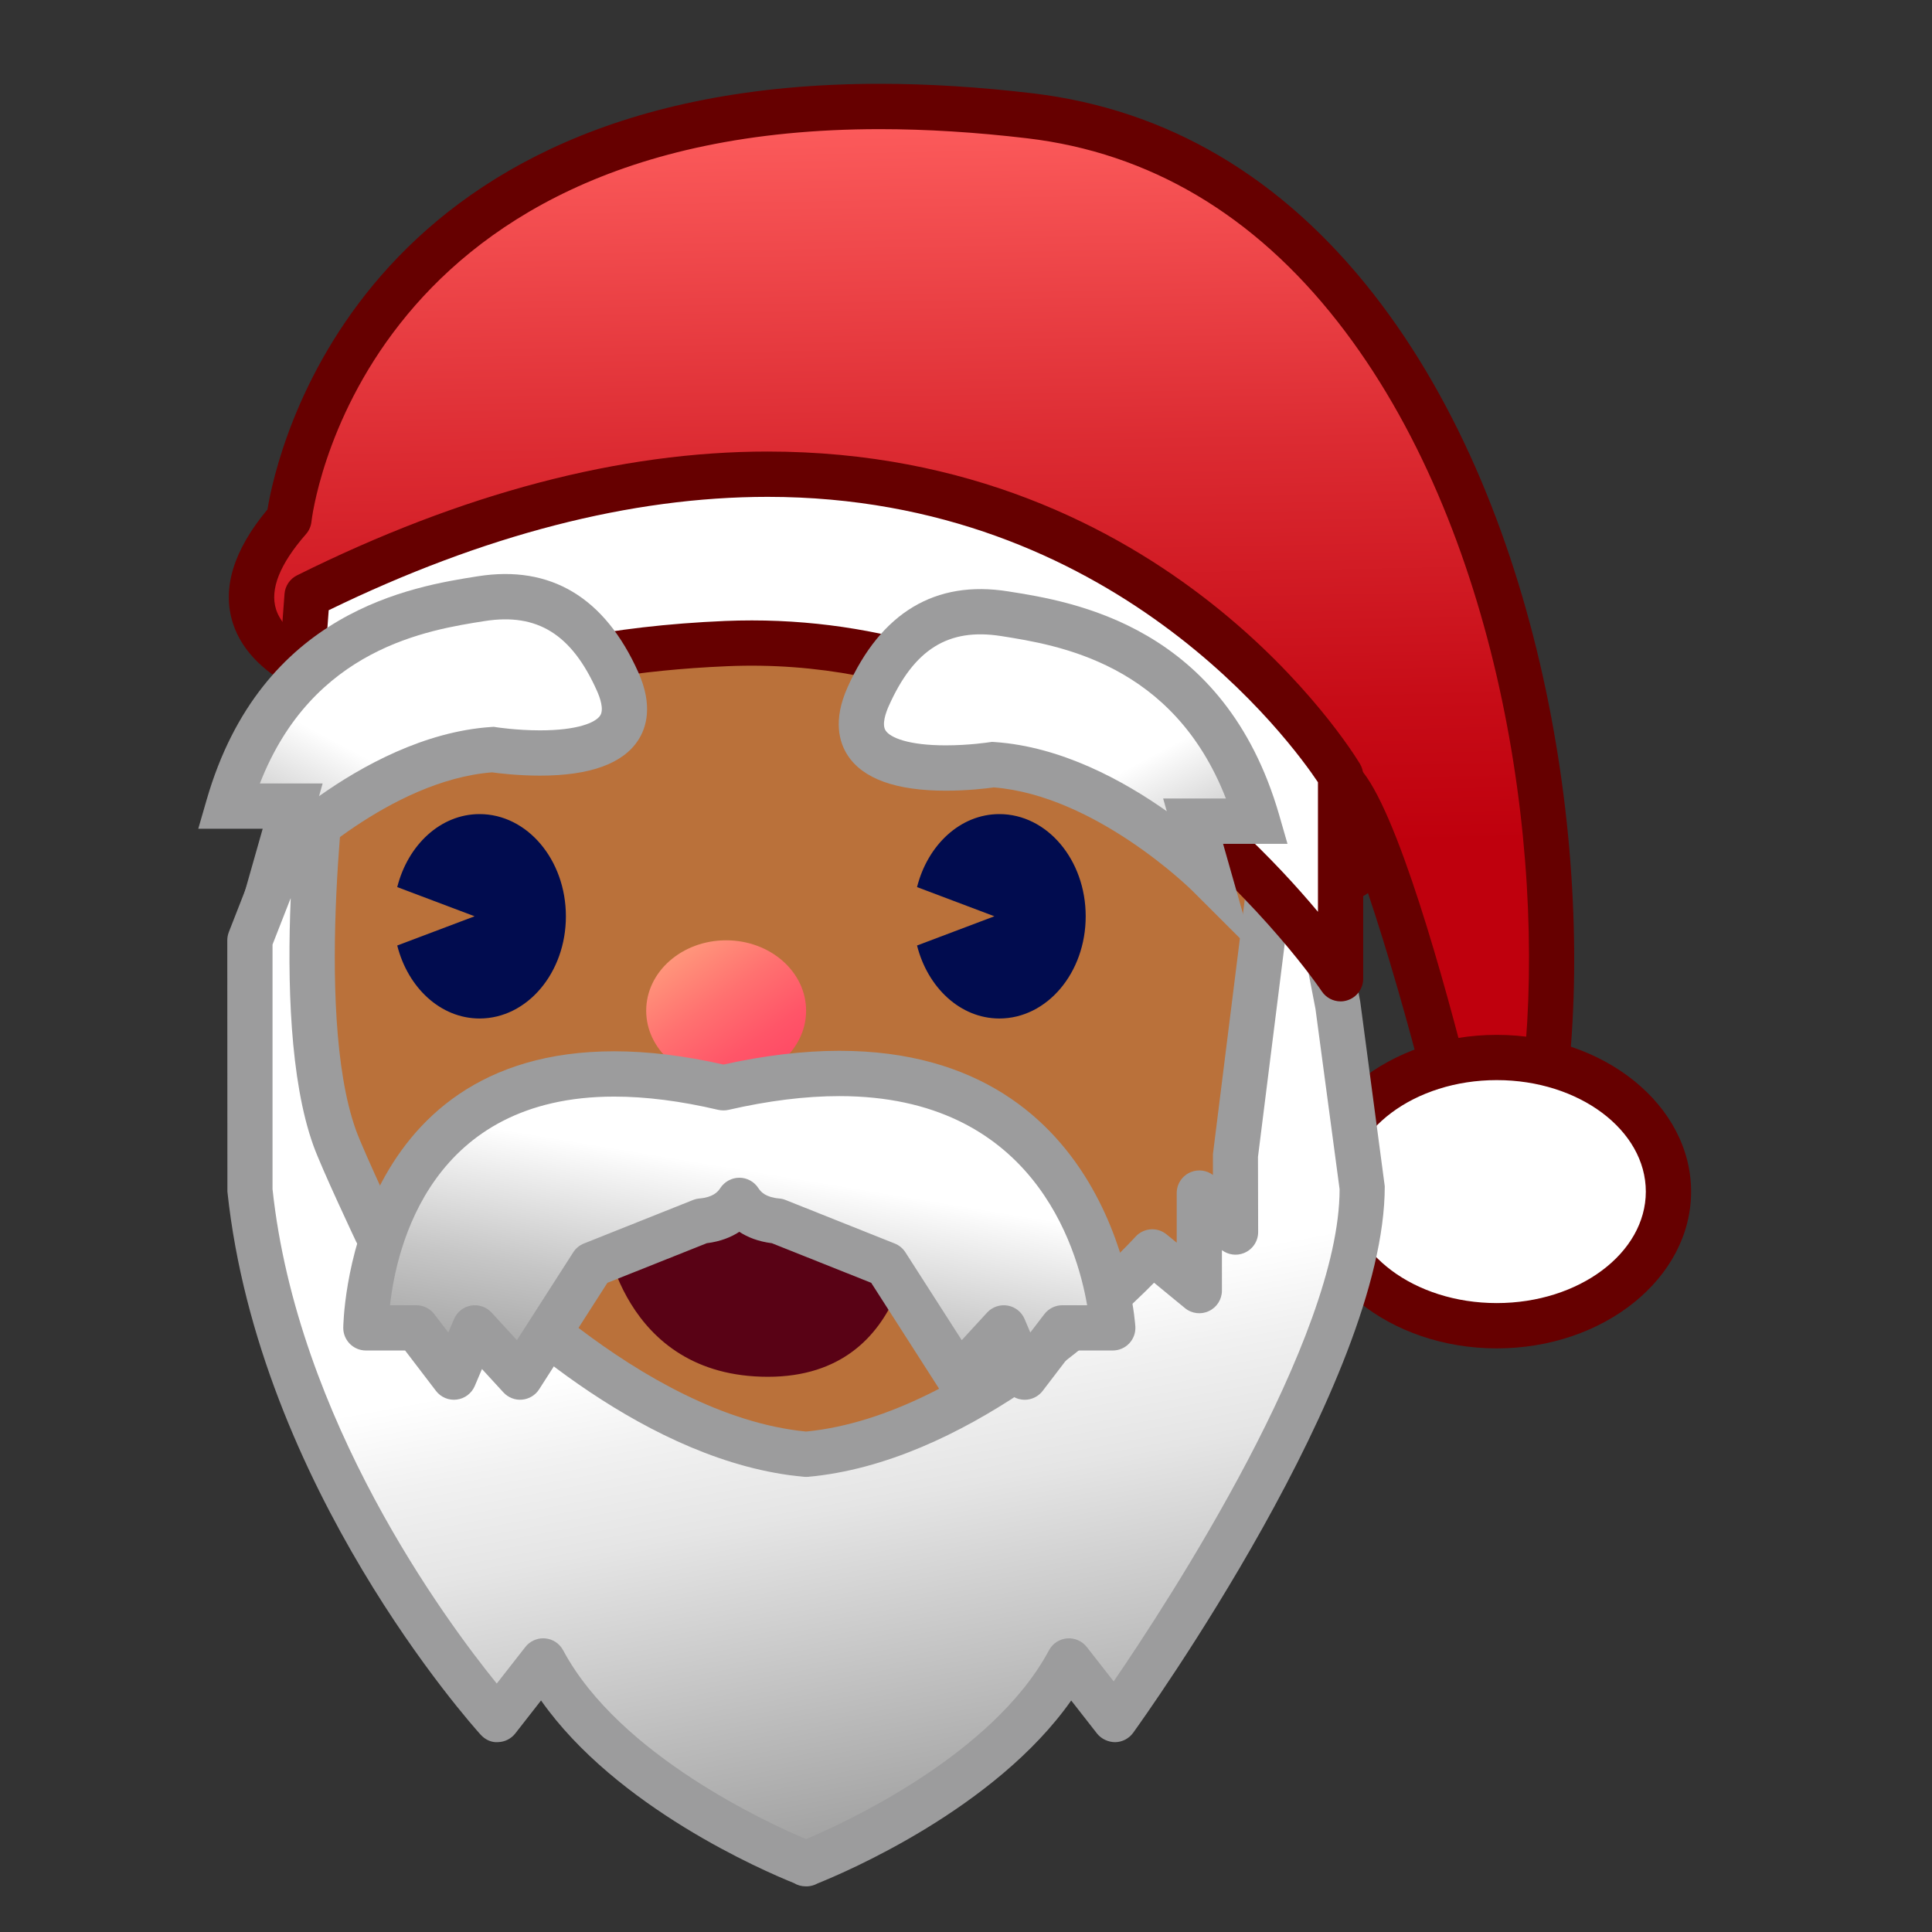 <?xml version="1.0" encoding="utf-8"?>
<!-- Generator: Adobe Illustrator 15.0.2, SVG Export Plug-In . SVG Version: 6.00 Build 0)  -->
<!DOCTYPE svg PUBLIC "-//W3C//DTD SVG 1.1//EN" "http://www.w3.org/Graphics/SVG/1.1/DTD/svg11.dtd">
<svg version="1.1" xmlns="http://www.w3.org/2000/svg" xmlns:xlink="http://www.w3.org/1999/xlink" x="0px" y="0px" width="64px"
	 height="64px" viewBox="0 0 64 64" style="enable-background:new 0 0 64 64;" xml:space="preserve">
<rect x="0" y="0" width="64" height="64" fill="#333333" stroke="none"/>
<g id="レイヤー_1">
</g>
<g id="_x34_._x3000_Artifacts">
	<g id="_x31_F385_santa_x28_br_x29_">
		<path style="fill:#BA713A;" d="M43.895,31.338c0,14.312-7.685,17.864-17.162,17.864
			c-9.479,0-17.161-2.201-17.161-17.864c0-9.864,7.682-17.862,17.161-17.862
			C36.21,13.476,43.895,21.474,43.895,31.338z"/>
		<g>
			<linearGradient id="SVGID_1_" gradientUnits="userSpaceOnUse" x1="29.435" y1="3.117" x2="29.918" y2="28.265">
				<stop  offset="0" style="stop-color:#FF5F5F"/>
				<stop  offset="0.01" style="stop-color:#FE5E5E"/>
				<stop  offset="0.465" style="stop-color:#DC2B32"/>
				<stop  offset="0.809" style="stop-color:#C70C17"/>
				<stop  offset="1" style="stop-color:#BF000D"/>
			</linearGradient>
			<path style="fill:url(#SVGID_1_);" d="M11.416,22.64c0,0-5.463-1.301-1.844-5.44
				c0,0,1.634-16.081,24.549-13.363c13.958,1.655,18.448,20.824,17.029,32.165h-3.193
				c0,0-2.365-9.366-3.548-10.123c0,0,1.985,3.444-0.344,3.262
				C44.065,29.142,31.52,14.007,11.416,22.64z"/>
			<path style="fill:#660000;" d="M51.15,36.752h-3.193c-0.344,0-0.643-0.233-0.728-0.566
				c-0.57-2.261-1.279-4.719-1.912-6.601c-0.276,0.2-0.682,0.354-1.311,0.304
				c-0.201-0.016-0.389-0.113-0.519-0.269c-0.074-0.089-7.541-8.892-19.86-8.892
				c-3.889,0-7.898,0.875-11.917,2.6c-0.149,0.063-0.314,0.077-0.47,0.041
				c-0.117-0.028-2.881-0.708-3.526-2.726c-0.367-1.148,0.019-2.414,1.146-3.767
				c0.313-1.902,3.005-14.1,20.281-14.1c1.602,0,3.307,0.106,5.067,0.315
				c4.452,0.528,8.25,2.763,11.288,6.645c5.743,7.337,7.343,18.807,6.397,26.358
				C51.848,36.471,51.528,36.752,51.15,36.752z M48.54,35.252h1.94
				c0.739-7.247-0.849-17.799-6.165-24.59c-2.782-3.555-6.242-5.601-10.282-6.08
				c-1.703-0.202-3.348-0.304-4.891-0.304c-17.303,0-18.811,12.868-18.824,12.998
				c-0.016,0.155-0.079,0.301-0.182,0.418C9.267,18.688,8.934,19.526,9.145,20.187
				c0.285,0.89,1.559,1.453,2.219,1.66c4.125-1.737,8.25-2.618,12.265-2.618
				c11.923,0,19.341,7.562,20.771,9.155c0.023-0.005,0.037-0.011,0.042-0.014
				c0.12-0.228-0.215-1.305-0.682-2.115c-0.173-0.3-0.118-0.678,0.132-0.917
				c0.251-0.24,0.633-0.274,0.922-0.089
				C45.997,26.005,47.602,31.602,48.54,35.252z"/>
		</g>
		<g>
			<ellipse style="fill:#FFFFFF;" cx="49.582" cy="39.474" rx="5.688" ry="4.443"/>
			<path style="fill:#660000;" d="M49.582,44.667c-3.55,0-6.438-2.33-6.438-5.193
				s2.888-5.193,6.438-5.193s6.438,2.33,6.438,5.193S53.132,44.667,49.582,44.667z
				 M49.582,35.78c-2.723,0-4.938,1.657-4.938,3.693s2.215,3.693,4.938,3.693
				s4.938-1.657,4.938-3.693S52.305,35.78,49.582,35.78z"/>
		</g>
		<linearGradient id="SVGID_2_" gradientUnits="userSpaceOnUse" x1="22.225" y1="30.899" x2="26.506" y2="36.942">
			<stop  offset="0" style="stop-color:#FFA67F"/>
			<stop  offset="0.097" style="stop-color:#FF967B"/>
			<stop  offset="0.366" style="stop-color:#FF7170"/>
			<stop  offset="0.614" style="stop-color:#FF5568"/>
			<stop  offset="0.834" style="stop-color:#FF4564"/>
			<stop  offset="1" style="stop-color:#FF3F62"/>
		</linearGradient>
		<path style="fill:url(#SVGID_2_);" d="M26.703,33.481c0,1.285-1.185,2.332-2.649,2.332
			c-1.464,0-2.648-1.047-2.648-2.332c0-1.289,1.185-2.332,2.648-2.332
			C25.518,31.149,26.703,32.192,26.703,33.481z"/>
		<g>
			<path style="fill:#010C4F;" d="M15.887,26.968c-1.295,0-2.375,1.022-2.728,2.418
				l2.563,0.967l-2.563,0.968c0.352,1.395,1.433,2.418,2.728,2.418
				c1.578,0,2.859-1.516,2.859-3.384C18.746,28.483,17.465,26.968,15.887,26.968z"/>
			<g>
				<path style="fill:#010C4F;" d="M33.105,26.968c-1.293,0-2.374,1.021-2.727,2.418
					l2.563,0.967l-2.563,0.968c0.353,1.395,1.434,2.418,2.727,2.418
					c1.58,0,2.86-1.516,2.86-3.384C35.966,28.483,34.686,26.968,33.105,26.968z"/>
			</g>
		</g>
		<path style="fill:#590215;" d="M20.022,40.784l10.221-0.561c0,0,0.07,5.385-4.803,5.385
			C20.566,45.608,20.022,40.784,20.022,40.784z"/>
		<g>
			<linearGradient id="SVGID_3_" gradientUnits="userSpaceOnUse" x1="27.655" y1="43.838" x2="30.944" y2="61.517">
				<stop  offset="0" style="stop-color:#FFFFFF"/>
				<stop  offset="0.155" style="stop-color:#F1F1F1"/>
				<stop  offset="0.334" style="stop-color:#E5E5E5"/>
				<stop  offset="1" style="stop-color:#9B9B9B"/>
			</linearGradient>
			<path style="fill:url(#SVGID_3_);" d="M44.321,33.324l-1.686-8.703l-1.707,13.611v2.582
				l-1.199-1.291v3.23l-1.56-1.281c0,0-5.564,6.176-11.468,6.703
				c-5.903-0.527-11.467-6.703-11.467-6.703l-1.56,1.281v-3.23l-1.199,1.291
				c0,0-1.121-2.373-1.389-3.119c-1.516-4.214-0.256-13.074-0.256-13.074
				l-2.553,6.528v8.245c1.027,9.65,8.2,17.566,8.2,17.566l1.516-1.939
				c2.219,4.15,8.369,6.578,8.694,6.705v0.012c0,0,0.013-0.004,0.015-0.006
				c0.003,0.002,0.016,0.006,0.016,0.006v-0.012
				c0.325-0.127,6.473-2.555,8.693-6.705l1.517,1.939
				c0,0,8.199-11.367,8.199-17.566L44.321,33.324z"/>
			<path style="fill:#9C9C9D;" d="M26.688,62.488c-0.137,0-0.273-0.038-0.391-0.11
				c-1.001-0.403-5.884-2.506-8.374-6.048l-0.854,1.093
				c-0.136,0.174-0.342,0.279-0.563,0.287c-0.22,0.021-0.435-0.081-0.583-0.245
				c-0.3-0.331-7.349-8.21-8.39-17.991l-0.004-8.324
				c0-0.093,0.018-0.186,0.051-0.273l2.553-6.528
				c0.139-0.355,0.523-0.548,0.889-0.453c0.368,0.097,0.605,0.454,0.552,0.831
				c-0.012,0.087-1.215,8.725,0.219,12.714c0.137,0.38,0.542,1.282,0.893,2.046
				l0.44-0.475c0.21-0.226,0.539-0.3,0.824-0.188
				c0.287,0.113,0.476,0.39,0.476,0.698v1.644l0.334-0.273
				c0.31-0.257,0.764-0.222,1.033,0.077c0.053,0.059,5.398,5.916,10.91,6.452
				c5.522-0.537,10.857-6.393,10.91-6.452c0.271-0.299,0.725-0.333,1.034-0.077
				l0.333,0.273v-1.644c0-0.309,0.188-0.585,0.476-0.698
				c0.244-0.096,0.518-0.056,0.724,0.098v-0.69l1.713-13.704
				c0.046-0.366,0.351-0.644,0.719-0.656c0.416-0.026,0.692,0.246,0.762,0.607
				l1.686,8.703l0.812,6.114c0.007,6.467-7.993,17.632-8.334,18.104
				c-0.138,0.191-0.358,0.307-0.594,0.312c-0.225,0-0.46-0.103-0.605-0.288
				l-0.854-1.093c-2.517,3.58-7.478,5.689-8.404,6.061
				c-0.104,0.058-0.22,0.091-0.337,0.096C26.724,62.487,26.706,62.488,26.688,62.488
				z M17.994,54.271c0.021,0,0.043,0.001,0.064,0.003
				c0.253,0.021,0.478,0.17,0.597,0.394c1.864,3.486,6.842,5.748,8.047,6.255
				c1.206-0.507,6.182-2.768,8.047-6.255c0.119-0.224,0.344-0.372,0.597-0.394
				c0.249-0.021,0.499,0.085,0.655,0.285l0.891,1.14
				c1.843-2.695,7.484-11.355,7.484-16.305l-0.799-5.972l-0.783-4.041l-1.122,8.944
				l0.006,2.488c0,0.309-0.188,0.585-0.476,0.698
				c-0.244,0.097-0.518,0.056-0.724-0.098v1.339c0,0.29-0.167,0.554-0.43,0.678
				c-0.259,0.125-0.57,0.088-0.797-0.099l-1.021-0.839
				c-1.524,1.544-6.306,5.968-11.463,6.429c-0.045,0.004-0.089,0.004-0.134,0
				c-5.157-0.461-9.938-4.885-11.462-6.429l-1.021,0.839
				c-0.224,0.186-0.534,0.224-0.796,0.099c-0.262-0.124-0.43-0.388-0.43-0.678
				v-1.339c-0.16,0.119-0.361,0.17-0.563,0.141
				c-0.246-0.038-0.457-0.195-0.563-0.421c-0.046-0.099-1.14-2.415-1.417-3.186
				c-0.779-2.167-0.866-5.429-0.751-8.196l-0.602,1.538v8.104
				c0.816,7.64,5.728,14.28,7.428,16.377l0.947-1.212
				C17.545,54.377,17.764,54.271,17.994,54.271z"/>
		</g>
		<g>
			<linearGradient id="SVGID_4_" gradientUnits="userSpaceOnUse" x1="25.305" y1="38.842" x2="23.838" y2="47.642">
				<stop  offset="0" style="stop-color:#FFFFFF"/>
				<stop  offset="0.049" style="stop-color:#F9F9F9"/>
				<stop  offset="0.486" style="stop-color:#C6C6C6"/>
				<stop  offset="0.816" style="stop-color:#A7A7A7"/>
				<stop  offset="1" style="stop-color:#9B9B9B"/>
			</linearGradient>
			<path style="fill:url(#SVGID_4_);" d="M23.964,36.034c-11.823-2.776-11.843,7.953-11.843,7.953
				h1.67l1.246,1.632l0.695-1.632l1.498,1.632l2.391-3.73l3.611-1.44
				c0.633-0.055,1.024-0.32,1.259-0.685c0.234,0.364,0.626,0.63,1.259,0.685
				l3.611,1.44l2.391,3.73l1.498-1.632l0.693,1.632l1.248-1.632h1.669
				C36.861,43.987,36.312,33.199,23.964,36.034z"/>
			<path style="fill:#9C9C9D;" d="M33.944,46.369c-0.031,0-0.062-0.002-0.094-0.006
				c-0.265-0.033-0.492-0.205-0.597-0.451l-0.238-0.56l-0.71,0.773
				c-0.158,0.172-0.383,0.264-0.617,0.24c-0.232-0.02-0.441-0.146-0.567-0.343
				l-2.261-3.527l-3.291-1.312c-0.454-0.057-0.806-0.199-1.078-0.378
				c-0.272,0.179-0.625,0.321-1.078,0.378l-3.292,1.312l-2.261,3.527
				c-0.125,0.196-0.335,0.323-0.567,0.343c-0.227,0.023-0.459-0.069-0.617-0.24
				l-0.71-0.774l-0.239,0.562c-0.104,0.245-0.332,0.417-0.597,0.45
				c-0.266,0.033-0.527-0.077-0.689-0.289l-1.021-1.337h-1.299
				c-0.199,0-0.39-0.079-0.531-0.22c-0.141-0.142-0.22-0.332-0.219-0.531
				c0-0.092,0.118-9.161,8.977-9.161c1.112,0,2.329,0.148,3.618,0.439
				c1.364-0.302,2.656-0.455,3.84-0.455c9.232,0,9.799,9.048,9.804,9.14
				c0.011,0.205-0.063,0.406-0.205,0.555c-0.142,0.149-0.339,0.233-0.544,0.233
				H35.562l-1.022,1.338C34.397,46.262,34.176,46.369,33.944,46.369z M24.492,39.014
				c0,0,0,0,0,0c0.255,0,0.492,0.13,0.63,0.344
				c0.083,0.129,0.245,0.305,0.693,0.344c0.073,0.006,0.145,0.023,0.213,0.051
				l3.611,1.44c0.146,0.058,0.269,0.16,0.354,0.292l1.866,2.91l0.84-0.914
				c0.172-0.188,0.429-0.274,0.679-0.232c0.252,0.043,0.464,0.211,0.563,0.446
				l0.189,0.446l0.466-0.609c0.142-0.186,0.362-0.294,0.596-0.294h0.821
				c-0.341-1.976-1.833-6.928-8.208-6.928c-1.121,0-2.357,0.153-3.674,0.456
				c-0.112,0.025-0.229,0.023-0.339-0.001c-1.241-0.292-2.399-0.439-3.445-0.439
				c-6.069,0-7.212,4.973-7.427,6.912h0.871c0.234,0,0.454,0.109,0.596,0.295
				l0.464,0.608l0.19-0.447c0.1-0.234,0.312-0.402,0.563-0.445
				c0.252-0.042,0.507,0.045,0.68,0.232l0.839,0.914l1.866-2.91
				c0.084-0.132,0.208-0.234,0.354-0.292l3.611-1.44
				c0.068-0.027,0.14-0.045,0.213-0.051c0.448-0.039,0.61-0.215,0.693-0.344
				C24,39.144,24.237,39.014,24.492,39.014z"/>
		</g>
		<g>
			<path style="fill:#FFFFFF;" d="M10.173,19.731l-0.602,8.067c0,0,1.828-5.939,14.482-6.478
				C36.707,20.78,44.409,32.422,44.409,32.422v-6.73
				C44.409,25.692,33.773,7.989,10.173,19.731z"/>
			<path style="fill:#660000;" d="M44.409,33.172c-0.247,0-0.483-0.122-0.625-0.336
				c-0.074-0.11-7.64-11.285-19.698-10.767
				c-11.986,0.51-13.781,5.895-13.797,5.949c-0.112,0.365-0.478,0.584-0.856,0.516
				c-0.375-0.071-0.637-0.412-0.609-0.792L9.425,19.675
				c0.02-0.264,0.177-0.498,0.414-0.616c5.469-2.721,10.714-4.101,15.59-4.101
				c13.252,0,19.368,9.924,19.622,10.347c0.07,0.117,0.107,0.25,0.107,0.386v6.73
				c0,0.331-0.217,0.622-0.533,0.718C44.554,33.161,44.481,33.172,44.409,33.172z
				 M24.907,20.552c9.481,0,16.046,6.418,18.752,9.653v-4.292
				c-0.853-1.278-6.759-9.454-18.229-9.454c-4.53,0-9.419,1.263-14.541,3.755
				l-0.365,4.893c1.879-1.884,5.746-4.207,13.498-4.537
				C24.319,20.558,24.615,20.552,24.907,20.552z"/>
		</g>
		<g>
			
				<linearGradient id="SVGID_5_" gradientUnits="userSpaceOnUse" x1="35.517" y1="26.183" x2="38.892" y2="32.558" gradientTransform="matrix(1 -0 0 1 0.05 0.214)">
				<stop  offset="0" style="stop-color:#FFFFFF"/>
				<stop  offset="0.049" style="stop-color:#F9F9F9"/>
				<stop  offset="0.486" style="stop-color:#C6C6C6"/>
				<stop  offset="0.816" style="stop-color:#A7A7A7"/>
				<stop  offset="1" style="stop-color:#9B9B9B"/>
			</linearGradient>
			<path style="fill:url(#SVGID_5_);" d="M28.757,23.08c0.817-1.831,2.132-3.125,4.514-2.75
				c2.38,0.375,6.756,1.249,8.382,6.874h-2.13l0.505,1.775
				c0,0-3.393-3.399-7.134-3.648C32.894,25.33,27.362,26.206,28.757,23.08z"/>
			<path style="fill:#9C9C9D;" d="M41.538,31.545l-2.04-2.037
				c-0.032-0.032-3.197-3.156-6.577-3.424c-0.229,0.032-0.86,0.109-1.59,0.109
				c-1.653,0-2.748-0.396-3.253-1.175c-0.272-0.419-0.494-1.148-0.005-2.243
				c1.109-2.485,2.912-3.567,5.315-3.186c2.146,0.337,7.171,1.128,8.986,7.406
				l0.276,0.958h-2.134L41.538,31.545z M32.86,24.576l0.084,0.005
				c2.219,0.148,4.287,1.289,5.707,2.293l-0.12-0.422h2.079
				c-1.748-4.485-5.561-5.084-7.454-5.383c-1.746-0.272-2.877,0.442-3.713,2.315
				c-0.097,0.217-0.239,0.611-0.106,0.816c0.154,0.237,0.759,0.491,1.995,0.491
				c0.775,0,1.44-0.103,1.446-0.104L32.86,24.576z"/>
		</g>
		<g>
			
				<linearGradient id="SVGID_6_" gradientUnits="userSpaceOnUse" x1="52.642" y1="25.686" x2="56.017" y2="32.061" gradientTransform="matrix(-1 -0 -0 1 66.294 0.214)">
				<stop  offset="0" style="stop-color:#FFFFFF"/>
				<stop  offset="0.049" style="stop-color:#F9F9F9"/>
				<stop  offset="0.486" style="stop-color:#C6C6C6"/>
				<stop  offset="0.816" style="stop-color:#A7A7A7"/>
				<stop  offset="1" style="stop-color:#9B9B9B"/>
			</linearGradient>
			<path style="fill:url(#SVGID_6_);" d="M20.462,22.58c-0.817-1.831-2.133-3.125-4.514-2.75
				s-6.757,1.249-8.383,6.874h2.13l-0.505,1.775c0,0,3.393-3.399,7.135-3.648
				C16.325,24.83,21.856,25.706,20.462,22.58z"/>
			<path style="fill:#9C9C9D;" d="M7.678,31.056l1.024-3.603H6.568l0.277-0.958
				c1.815-6.278,6.841-7.068,8.987-7.406c2.407-0.379,4.206,0.701,5.315,3.186
				c0.488,1.095,0.267,1.824-0.006,2.244c-0.506,0.779-1.6,1.175-3.253,1.175
				c0,0,0,0-0,0c-0.729,0-1.361-0.077-1.589-0.109
				c-3.392,0.27-6.545,3.392-6.577,3.424L7.678,31.056z M8.609,25.953h2.079
				L10.568,26.375c1.42-1.005,3.488-2.146,5.707-2.293l0.083-0.005l0.083,0.013
				c0.006,0.001,0.671,0.104,1.446,0.104l0,0c1.236,0,1.841-0.254,1.995-0.491
				c0.133-0.205-0.009-0.599-0.106-0.816c-0.836-1.874-1.973-2.585-3.712-2.315
				C14.17,20.869,10.357,21.468,8.609,25.953z"/>
		</g>
	</g>
</g>
</svg>
